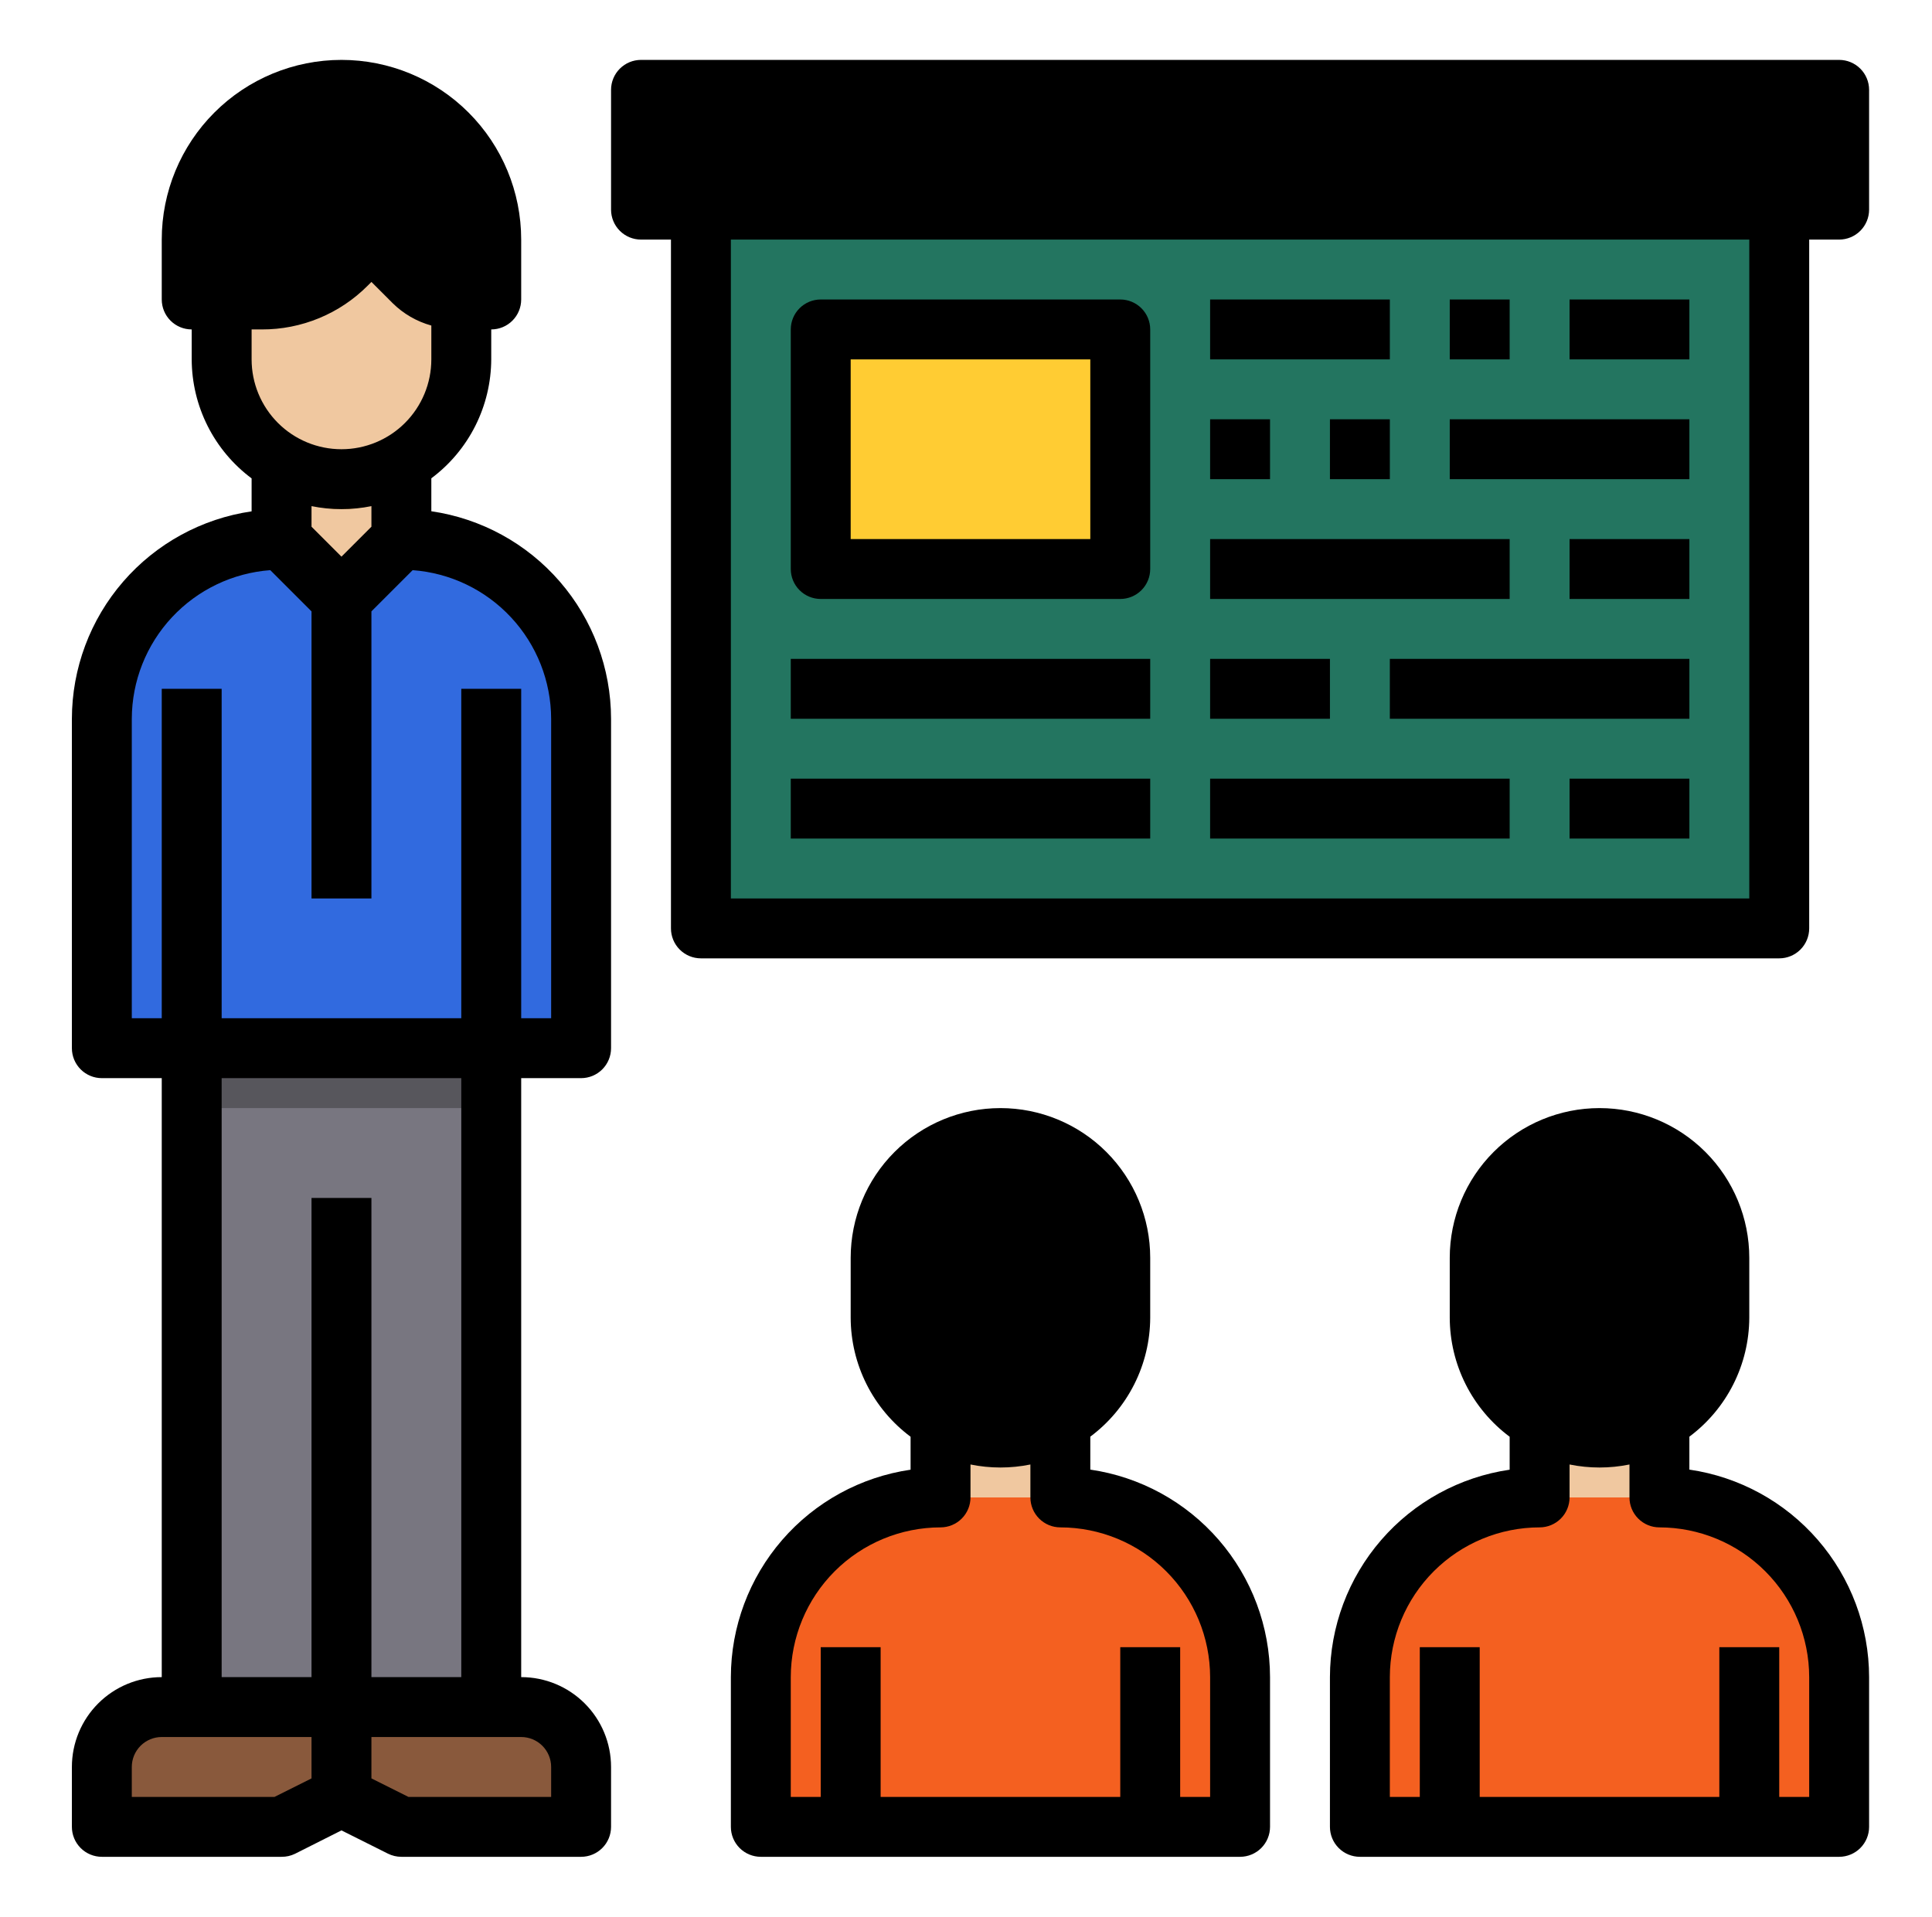 <svg width="129" height="128" viewBox="0 0 129 128" fill="none" xmlns="http://www.w3.org/2000/svg">
<g id="icons8-classroom 1">
<path id="Vector" d="M110.8 94.92C109.585 95.627 108.205 96 106.8 96C105.394 96 104.014 95.627 102.8 94.92V100H110.8V94.92Z" fill="#F0C8A0"/>
<path id="Vector_2" d="M110.8 100H102.8C99.617 100 96.565 101.264 94.314 103.515C92.064 105.765 90.8 108.817 90.8 112V122H122.8V112C122.8 108.817 121.536 105.765 119.285 103.515C117.035 101.264 113.982 100 110.8 100Z" fill="#F46020"/>
<path id="Vector_3" d="M122.8 6V14H118.8H46.8H42.8V6H122.8Z" fill="black"/>
<path id="Vector_4" d="M118.8 14H46.8V62H118.8V14Z" fill="#237560"/>
<path id="Vector_5" d="M114.8 84V88C114.796 90.121 113.955 92.155 112.46 93.66C111.961 94.147 111.403 94.57 110.8 94.92C109.584 95.622 108.205 95.991 106.802 95.992C105.398 95.992 104.019 95.623 102.803 94.922C101.587 94.221 100.577 93.212 99.875 91.997C99.172 90.782 98.801 89.404 98.8 88V84C98.8 81.878 99.643 79.843 101.143 78.343C102.643 76.843 104.678 76 106.8 76C108.922 76 110.956 76.843 112.457 78.343C113.957 79.843 114.8 81.878 114.8 84Z" fill="black"/>
<path id="Vector_6" d="M70.8 94.92C69.585 95.627 68.205 96 66.8 96C65.394 96 64.014 95.627 62.8 94.92V100H70.8V94.92Z" fill="#F0C8A0"/>
<path id="Vector_7" d="M70.8 100H62.8C59.617 100 56.565 101.264 54.315 103.515C52.064 105.765 50.8 108.817 50.8 112V122H82.8V112C82.8 108.817 81.535 105.765 79.285 103.515C77.035 101.264 73.982 100 70.8 100Z" fill="#F46020"/>
<path id="Vector_8" d="M74.8 84V88C74.796 90.121 73.955 92.155 72.46 93.66C71.961 94.147 71.403 94.57 70.8 94.92C69.584 95.622 68.206 95.991 66.802 95.992C65.398 95.992 64.019 95.623 62.803 94.922C61.587 94.221 60.577 93.212 59.875 91.997C59.172 90.782 58.801 89.404 58.8 88V84C58.8 81.878 59.643 79.843 61.143 78.343C62.643 76.843 64.678 76 66.8 76C68.921 76 70.956 76.843 72.457 78.343C73.957 79.843 74.8 81.878 74.8 84Z" fill="black"/>
<path id="Vector_9" d="M74.8 22H54.8V38H74.8V22Z" fill="#FFCC33"/>
<path id="Vector_10" d="M38.8 118V122H26.8L22.8 120V114H34.8C35.86 114.003 36.875 114.426 37.625 115.175C38.374 115.925 38.797 116.94 38.8 118Z" fill="#89593C"/>
<path id="Vector_11" d="M32.8 70H6.8V48C6.8 44.817 8.064 41.765 10.315 39.515C12.565 37.264 15.617 36 18.8 36L22.8 40L26.8 36C29.982 36 33.035 37.264 35.285 39.515C37.535 41.765 38.8 44.817 38.8 48V70H32.8Z" fill="#316ADF"/>
<path id="Vector_12" d="M22.8 114H12.8V70H32.8V114H22.8Z" fill="#787680"/>
<path id="Vector_13" d="M32.8 16V20H30.46C29.932 20 29.41 19.895 28.922 19.693C28.435 19.49 27.992 19.194 27.62 18.82L24.8 16L23.14 17.66C22.396 18.403 21.514 18.992 20.543 19.393C19.571 19.795 18.531 20.001 17.48 20H12.8V16C12.8 13.348 13.853 10.804 15.729 8.929C17.604 7.054 20.148 6 22.8 6C25.452 6 27.995 7.054 29.871 8.929C31.746 10.804 32.8 13.348 32.8 16Z" fill="black"/>
<path id="Vector_14" d="M30.8 20V24C30.802 25.405 30.434 26.786 29.732 28.003C29.03 29.22 28.019 30.231 26.802 30.933C25.585 31.634 24.204 32.003 22.799 32.001C21.394 31.998 20.015 31.626 18.8 30.92C18.197 30.57 17.639 30.147 17.14 29.66C15.645 28.155 14.804 26.121 14.8 24V20H17.48C18.531 20.001 19.571 19.795 20.543 19.393C21.514 18.992 22.396 18.403 23.14 17.66L24.8 16L27.62 18.82C27.992 19.194 28.435 19.49 28.922 19.693C29.41 19.895 29.932 20 30.46 20H30.8Z" fill="#F0C8A0"/>
<path id="Vector_15" d="M26.8 30.92V36L22.8 40L18.8 36V30.92C20.014 31.627 21.394 32 22.8 32C24.205 32 25.585 31.627 26.8 30.92Z" fill="#F0C8A0"/>
<path id="Vector_16" d="M22.8 114V120L18.8 122H6.8V118C6.803 116.94 7.225 115.925 7.975 115.175C8.724 114.426 9.74 114.003 10.8 114H22.8Z" fill="#89593C"/>
<path id="Vector_17" d="M26.8 30.92V32.92C25.585 33.627 24.205 34 22.8 34C21.394 34 20.014 33.627 18.8 32.92V30.92C20.014 31.627 21.394 32 22.8 32C24.205 32 25.585 31.627 26.8 30.92Z" fill="#FFA733"/>
<path id="Vector_18" d="M32.8 70H12.8V74H32.8V70Z" fill="#57565C"/>
<path id="Vector_19" d="M118.8 14H46.8V18H118.8V14Z" fill="#237560"/>
<path id="Vector_20" d="M28.8 34.142V31.942C30.037 31.019 31.042 29.821 31.736 28.442C32.43 27.064 32.794 25.543 32.8 24V22C33.33 22 33.839 21.789 34.214 21.414C34.589 21.039 34.8 20.53 34.8 20V16C34.8 12.817 33.535 9.765 31.285 7.515C29.035 5.264 25.982 4 22.8 4C19.617 4 16.565 5.264 14.315 7.515C12.064 9.765 10.8 12.817 10.8 16V20C10.8 20.53 11.011 21.039 11.386 21.414C11.761 21.789 12.269 22 12.8 22V24C12.804 25.544 13.168 27.066 13.862 28.446C14.556 29.825 15.562 31.024 16.8 31.948V34.148C13.47 34.633 10.427 36.299 8.224 38.842C6.021 41.385 4.805 44.636 4.8 48V70C4.8 70.53 5.011 71.039 5.386 71.414C5.761 71.789 6.269 72 6.8 72H10.8V112C9.209 112 7.682 112.632 6.557 113.757C5.432 114.883 4.8 116.409 4.8 118V122C4.8 122.53 5.011 123.039 5.386 123.414C5.761 123.789 6.269 124 6.8 124H18.8C19.109 124.003 19.415 123.935 19.694 123.8L22.8 122.236L25.906 123.79C26.183 123.928 26.489 124 26.8 124H38.8C39.33 124 39.839 123.789 40.214 123.414C40.589 123.039 40.8 122.53 40.8 122V118C40.8 116.409 40.168 114.883 39.042 113.757C37.917 112.632 36.391 112 34.8 112V72H38.8C39.33 72 39.839 71.789 40.214 71.414C40.589 71.039 40.8 70.53 40.8 70V48C40.796 44.635 39.581 41.383 37.378 38.839C35.175 36.294 32.13 34.627 28.8 34.142ZM14.8 16C14.8 13.878 15.643 11.843 17.143 10.343C18.643 8.843 20.678 8 22.8 8C24.922 8 26.956 8.843 28.457 10.343C29.957 11.843 30.8 13.878 30.8 16V18H30.458C30.195 18 29.934 17.949 29.692 17.848C29.448 17.747 29.228 17.6 29.042 17.414L26.214 14.586C25.839 14.211 25.33 14 24.8 14C24.27 14 23.761 14.211 23.386 14.586L21.728 16.244C20.6 17.365 19.076 17.996 17.486 18H14.8V16ZM17.486 22C18.799 22.004 20.101 21.747 21.314 21.244C22.528 20.742 23.63 20.003 24.556 19.072L24.8 18.828L26.214 20.242C26.933 20.954 27.824 21.47 28.8 21.74V24C28.8 25.591 28.168 27.117 27.042 28.243C25.917 29.368 24.391 30 22.8 30C21.209 30 19.682 29.368 18.557 28.243C17.432 27.117 16.8 25.591 16.8 24V22H17.486ZM22.8 34C23.471 34.001 24.142 33.934 24.8 33.8V35.174L22.8 37.174L20.8 35.174V33.8C21.458 33.934 22.128 34.001 22.8 34ZM18.328 120H8.8V118C8.8 117.47 9.011 116.961 9.386 116.586C9.761 116.211 10.269 116 10.8 116H20.8V118.764L18.328 120ZM36.8 118V120H27.272L24.8 118.764V116H34.8C35.33 116 35.839 116.211 36.214 116.586C36.589 116.961 36.8 117.47 36.8 118ZM30.8 112H24.8V80H20.8V112H14.8V72H30.8V112ZM36.8 68H34.8V46H30.8V68H14.8V46H10.8V68H8.8V48C8.808 45.485 9.764 43.066 11.479 41.226C13.194 39.386 15.54 38.261 18.048 38.076L20.8 40.828V60H24.8V40.828L27.552 38.076C30.06 38.261 32.406 39.386 34.12 41.226C35.835 43.066 36.792 45.485 36.8 48V68Z" fill="black"/>
<path id="Vector_21" d="M122.8 4H42.8C42.269 4 41.761 4.211 41.386 4.586C41.011 4.961 40.8 5.47 40.8 6V14C40.8 14.53 41.011 15.039 41.386 15.414C41.761 15.789 42.269 16 42.8 16H44.8V62C44.8 62.53 45.011 63.039 45.386 63.414C45.761 63.789 46.269 64 46.8 64H118.8C119.33 64 119.839 63.789 120.214 63.414C120.589 63.039 120.8 62.53 120.8 62V16H122.8C123.33 16 123.839 15.789 124.214 15.414C124.589 15.039 124.8 14.53 124.8 14V6C124.8 5.47 124.589 4.961 124.214 4.586C123.839 4.211 123.33 4 122.8 4ZM116.8 60H48.8V16H116.8V60ZM120.8 12H44.8V8H120.8V12Z" fill="black"/>
<path id="Vector_22" d="M72.8 98.142V95.942C74.037 95.019 75.042 93.821 75.736 92.442C76.43 91.064 76.794 89.543 76.8 88V84C76.8 81.348 75.746 78.804 73.871 76.929C71.996 75.054 69.452 74 66.8 74C64.148 74 61.604 75.054 59.729 76.929C57.853 78.804 56.8 81.348 56.8 84V88C56.804 89.544 57.168 91.066 57.862 92.446C58.556 93.825 59.562 95.024 60.8 95.948V98.148C57.471 98.633 54.427 100.299 52.224 102.842C50.021 105.385 48.805 108.636 48.8 112V122C48.8 122.53 49.011 123.039 49.386 123.414C49.761 123.789 50.269 124 50.8 124H82.8C83.33 124 83.839 123.789 84.214 123.414C84.589 123.039 84.8 122.53 84.8 122V112C84.796 108.634 83.581 105.383 81.378 102.838C79.175 100.294 76.13 98.627 72.8 98.142ZM60.8 84C60.8 82.409 61.432 80.883 62.557 79.757C63.682 78.632 65.209 78 66.8 78C68.391 78 69.917 78.632 71.042 79.757C72.168 80.883 72.8 82.409 72.8 84V88C72.8 89.591 72.168 91.117 71.042 92.243C69.917 93.368 68.391 94 66.8 94C65.209 94 63.682 93.368 62.557 92.243C61.432 91.117 60.8 89.591 60.8 88V84ZM80.8 120H78.8V110H74.8V120H58.8V110H54.8V120H52.8V112C52.803 109.349 53.858 106.807 55.732 104.932C57.607 103.058 60.149 102.003 62.8 102C63.33 102 63.839 101.789 64.214 101.414C64.589 101.039 64.8 100.53 64.8 100V97.8C66.12 98.069 67.48 98.069 68.8 97.8V100C68.8 100.53 69.01 101.039 69.386 101.414C69.761 101.789 70.269 102 70.8 102C73.451 102.003 75.993 103.058 77.867 104.932C79.742 106.807 80.797 109.349 80.8 112V120Z" fill="black"/>
<path id="Vector_23" d="M112.8 98.142V95.942C114.037 95.019 115.042 93.821 115.736 92.442C116.43 91.064 116.794 89.543 116.8 88V84C116.8 81.348 115.746 78.804 113.871 76.929C111.996 75.054 109.452 74 106.8 74C104.148 74 101.604 75.054 99.729 76.929C97.853 78.804 96.8 81.348 96.8 84V88C96.804 89.544 97.168 91.066 97.862 92.446C98.556 93.825 99.562 95.024 100.8 95.948V98.148C97.471 98.633 94.427 100.299 92.224 102.842C90.021 105.385 88.805 108.636 88.8 112V122C88.8 122.53 89.01 123.039 89.386 123.414C89.761 123.789 90.269 124 90.8 124H122.8C123.33 124 123.839 123.789 124.214 123.414C124.589 123.039 124.8 122.53 124.8 122V112C124.796 108.634 123.581 105.383 121.378 102.838C119.175 100.294 116.13 98.627 112.8 98.142ZM100.8 84C100.8 82.409 101.432 80.883 102.557 79.757C103.682 78.632 105.209 78 106.8 78C108.391 78 109.917 78.632 111.042 79.757C112.168 80.883 112.8 82.409 112.8 84V88C112.8 89.591 112.168 91.117 111.042 92.243C109.917 93.368 108.391 94 106.8 94C105.209 94 103.682 93.368 102.557 92.243C101.432 91.117 100.8 89.591 100.8 88V84ZM120.8 120H118.8V110H114.8V120H98.8V110H94.8V120H92.8V112C92.803 109.349 93.858 106.807 95.732 104.932C97.607 103.058 100.149 102.003 102.8 102C103.33 102 103.839 101.789 104.214 101.414C104.589 101.039 104.8 100.53 104.8 100V97.8C106.12 98.069 107.48 98.069 108.8 97.8V100C108.8 100.53 109.011 101.039 109.386 101.414C109.761 101.789 110.269 102 110.8 102C113.451 102.003 115.993 103.058 117.867 104.932C119.742 106.807 120.797 109.349 120.8 112V120Z" fill="black"/>
<path id="Vector_24" d="M54.8 40H74.8C75.33 40 75.839 39.789 76.214 39.414C76.589 39.039 76.8 38.53 76.8 38V22C76.8 21.47 76.589 20.961 76.214 20.586C75.839 20.211 75.33 20 74.8 20H54.8C54.269 20 53.761 20.211 53.386 20.586C53.011 20.961 52.8 21.47 52.8 22V38C52.8 38.53 53.011 39.039 53.386 39.414C53.761 39.789 54.269 40 54.8 40ZM56.8 24H72.8V36H56.8V24Z" fill="black"/>
<path id="Vector_25" d="M92.8 20H80.8V24H92.8V20Z" fill="black"/>
<path id="Vector_26" d="M100.8 20H96.8V24H100.8V20Z" fill="black"/>
<path id="Vector_27" d="M112.8 20H104.8V24H112.8V20Z" fill="black"/>
<path id="Vector_28" d="M112.8 28H96.8V32H112.8V28Z" fill="black"/>
<path id="Vector_29" d="M84.8 28H80.8V32H84.8V28Z" fill="black"/>
<path id="Vector_30" d="M92.8 28H88.8V32H92.8V28Z" fill="black"/>
<path id="Vector_31" d="M100.8 36H80.8V40H100.8V36Z" fill="black"/>
<path id="Vector_32" d="M112.8 36H104.8V40H112.8V36Z" fill="black"/>
<path id="Vector_33" d="M76.8 44H52.8V48H76.8V44Z" fill="black"/>
<path id="Vector_34" d="M76.8 52H52.8V56H76.8V52Z" fill="black"/>
<path id="Vector_35" d="M88.8 44H80.8V48H88.8V44Z" fill="black"/>
<path id="Vector_36" d="M112.8 44H92.8V48H112.8V44Z" fill="black"/>
<path id="Vector_37" d="M100.8 52H80.8V56H100.8V52Z" fill="black"/>
<path id="Vector_38" d="M112.8 52H104.8V56H112.8V52Z" fill="black"/>
</g>
</svg>
